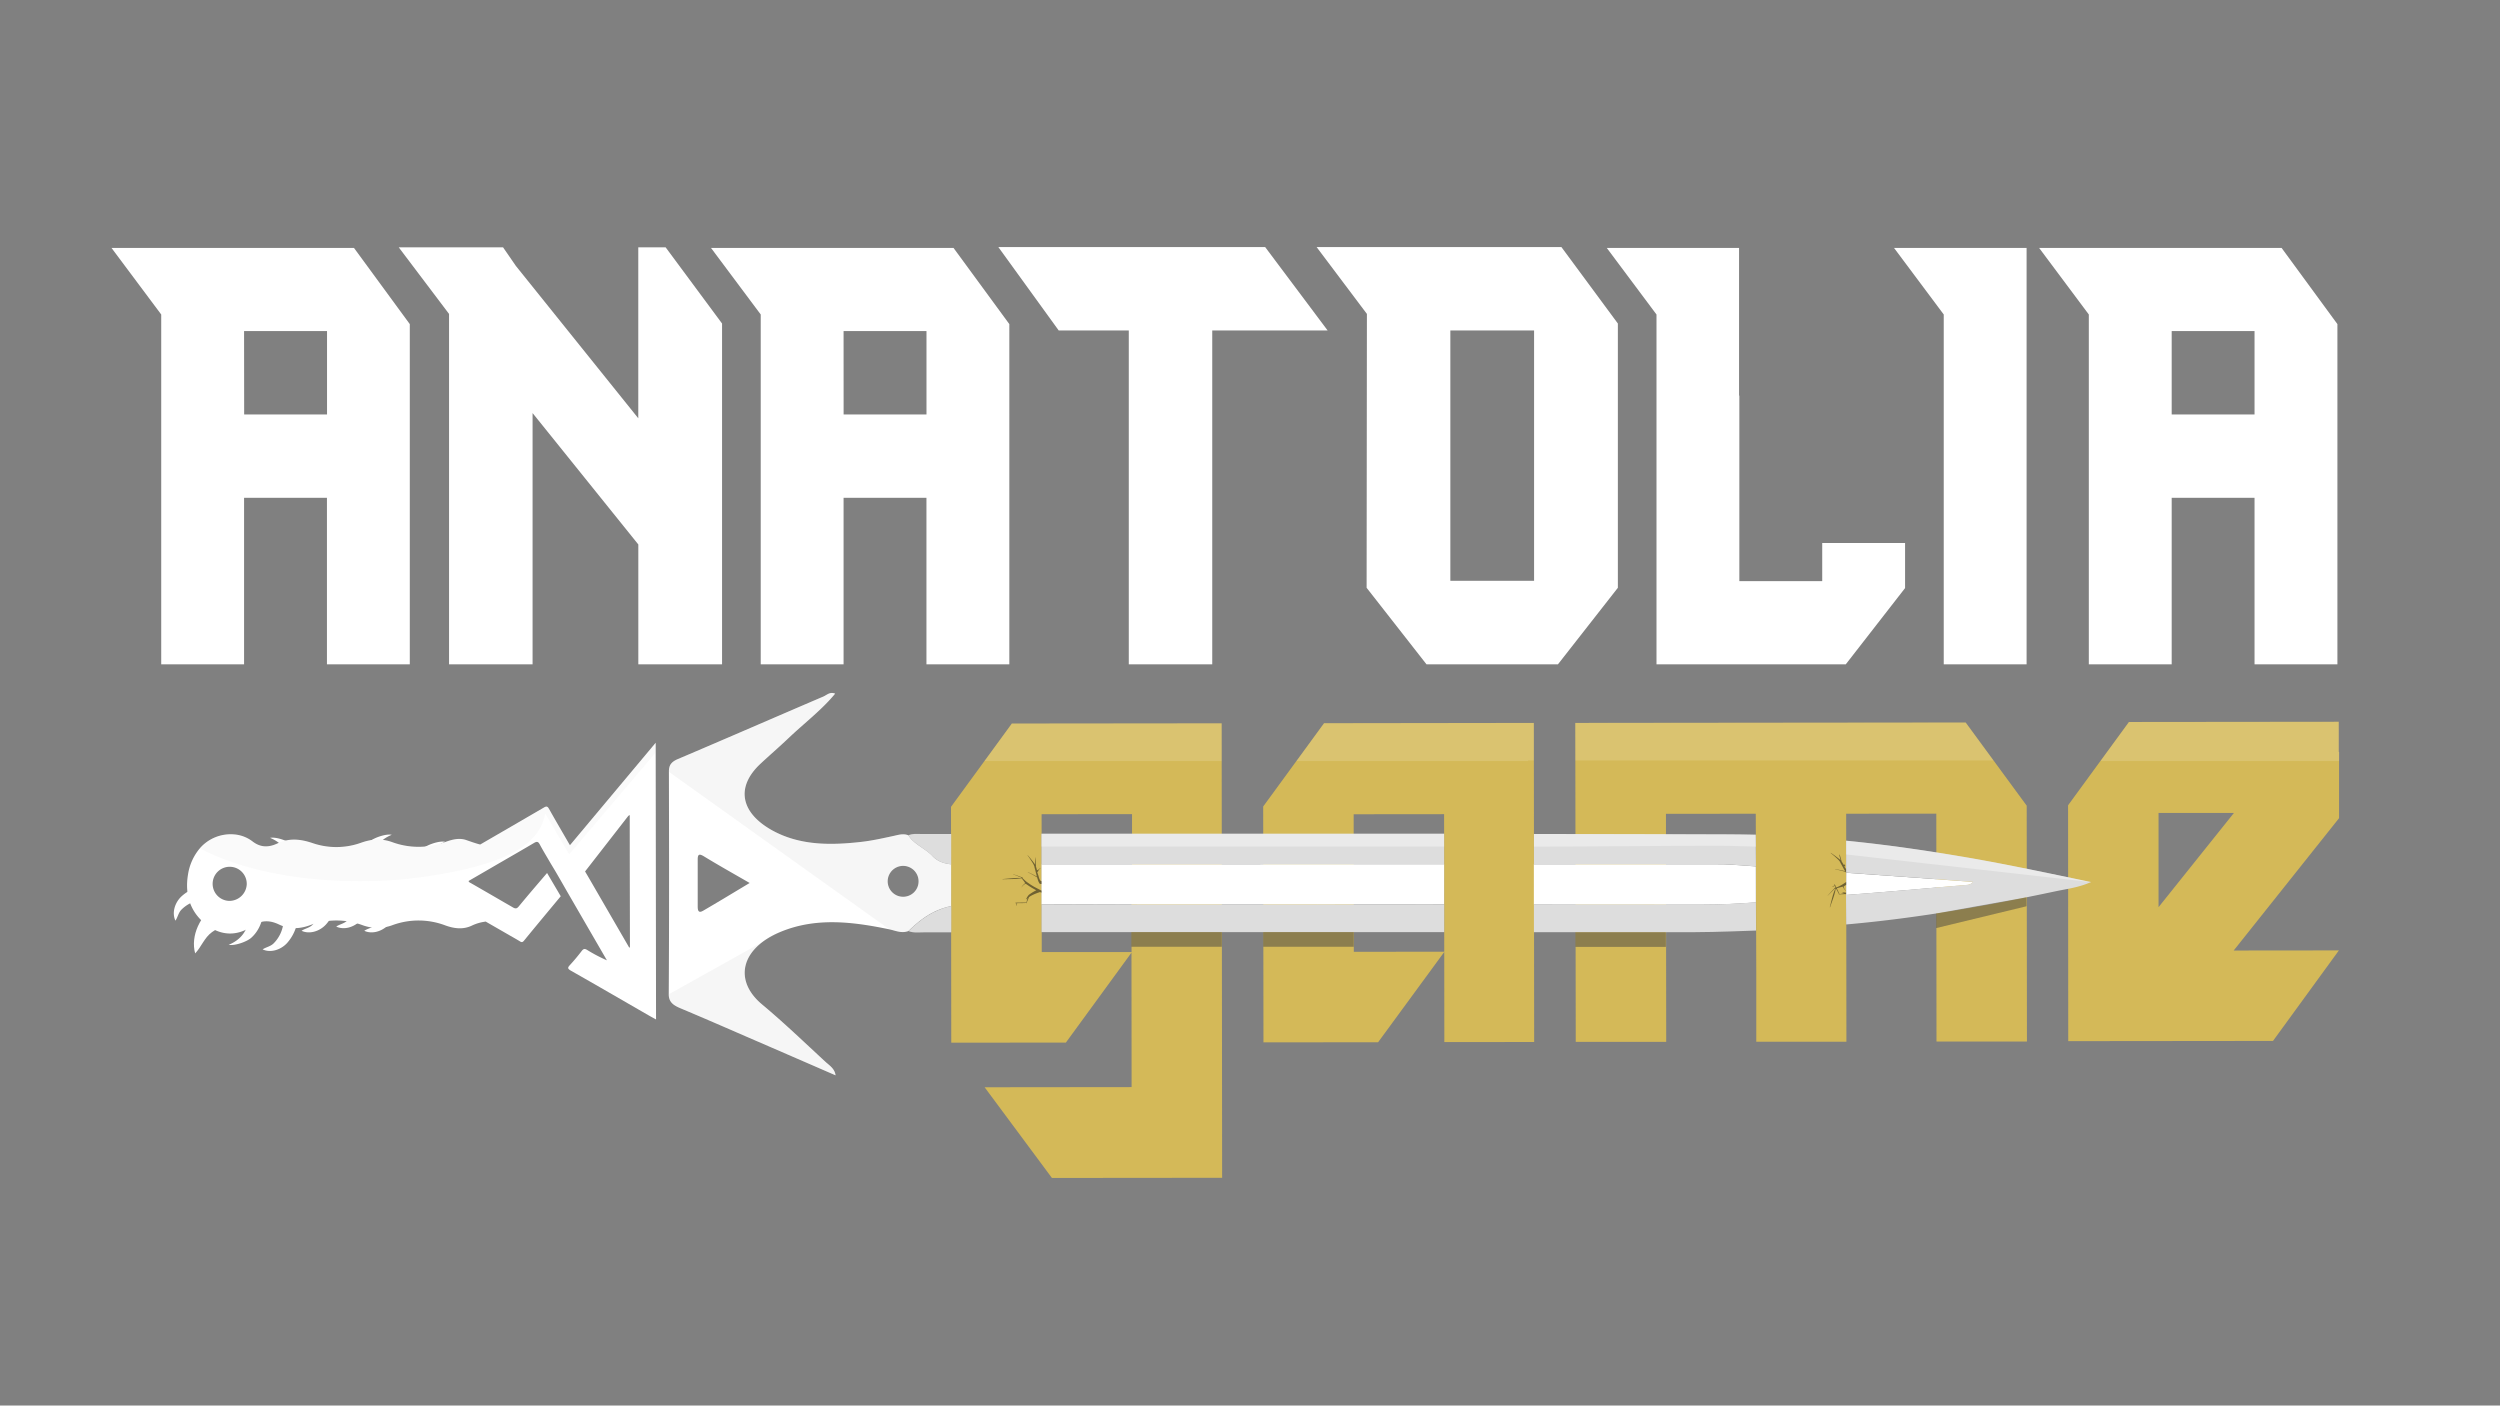 <svg id="Layer_1" data-name="Layer 1" xmlns="http://www.w3.org/2000/svg" viewBox="0 0 1366 768"><rect x="0" y="0" width="1366" height="768" fill="#808080" stroke="none"/><defs><style>.cls-1{fill:#d4b958;}.cls-2{fill:#fff;}.cls-3{fill:#3d3d3e;}.cls-4{fill:#ddd;}.cls-5{opacity:0.38;}.cls-6{opacity:0.5;}.cls-7{fill:#434344;}.cls-8{fill:#0a0a0a;}.cls-9{fill:none;}.cls-10{opacity:0.12;}.cls-11{fill:#b2b2b2;}.cls-12{opacity:0.4;}.cls-13{opacity:0.35;}.cls-14{opacity:0.1;}.cls-15{opacity:0.07;}</style></defs><title>Artboard 1 copy 3</title><path class="cls-1" d="M538,594.08l80.31-.09-.07-73.45L582.4,569.66l-62.63.07-.14-128.88,33.24-45.51,114.64-.12.26,248.32-93,.09Zm80.2-104.25h.35l0-45-49.42.05.08,75.33,49.08,0Z"/><path class="cls-1" d="M690.21,440.67l33.24-45.51L838.08,395l.19,174.35-49.08.05-.05-49.25L753,569.48l-62.64.07Zm98.85,4.19-49.42.05.08,75.16,49.42-.05Z"/><path class="cls-1" d="M860.74,395l213.31-.22,33.34,45.44.13,128.88-49.42,0L1058,444.57l-49.25.05.13,124.59-49.25,0,0-38.44-.27-86.15-49.08.06.14,124.59-49.43,0Z"/><path class="cls-1" d="M1130,440l33.24-45.51,114.64-.12v16.47h.18l0,36.21-57.58,72.31,57.49-.06-36,49.46-111.88.12Zm90.61,4.2-41.18,0,0,51.48Z"/><path class="cls-2" d="M193.41,135.46l30.5,41.63V363H178.64v-91H133.36v91H88.09V171.84L60.92,135.46Zm-60,91h45.28V180.9H133.36Z"/><path class="cls-2" d="M363.71,135.15l30.82,41.62V363H348.78V297.5L291,225.7V363H245.36V171.53l-27.48-36.38h57l7,10.16,66.88,83.25V135.15Z"/><path class="cls-2" d="M521,135.46l30.5,41.63V363H506.21v-91H460.93v91H415.66V171.84l-27.17-36.38Zm-60.05,91h45.28V180.9H460.93Z"/><path class="cls-2" d="M616.77,363V180.58H578.49l-33-45.59H691.28l34.15,45.59H662.37V363Z"/><path class="cls-2" d="M746.72,321.17l.16-149.64L719.4,135H853.16L884,176.77v144.4L851.25,363h-71.8Zm91.5-140.59H792.47V317.36h45.75Z"/><path class="cls-2" d="M905.11,363V171.84l-27.17-36.38h72.28v80.71h.16V317.52h45.28V296.71h45.27v24.62L1008.52,363Z"/><path class="cls-2" d="M1062.06,171.84l-27.17-36.38h72.44V363h-45.27Z"/><path class="cls-2" d="M1246.66,135.46l30.5,41.63V363h-45.28v-91h-45.27v91h-45.28V171.84l-27.16-36.38Zm-60.05,91h45.27V180.9h-45.27Z"/><path class="cls-2" d="M789.08,473.19v-1h-.7q-109.65,0-219.31.06l0,21.81c73.33.36,146.67.12,220,.12"/><path class="cls-2" d="M959.38,473.41l-14.28-1c-2.3-.17-4.63-.15-7-.16h-100v22q45.81,0,91.62.06c10,0,19.84-.5,29.69-1.24"/><path class="cls-2" d="M1008.75,489c22-1.6,44-3.62,66-5.47a4.46,4.46,0,0,0,3.32-1.62q-10.53-.8-21-1.57l-48.26-3.44"/><path class="cls-3" d="M458.38,378.86l0,0,.21.08Z"/><path class="cls-4" d="M504.77,509.44h15V495.07c-10.05,2.14-16.75,7.29-23.35,13.67C499,509.86,502,509.44,504.77,509.44Z"/><path class="cls-4" d="M519.73,455.69H503.17c-2.3,0-4.69-.3-6.82.72,2.8,4.77,9.24,7.18,13.07,11.26,2.71,2.9,6.09,4.17,10.31,4.59V455.69Z"/><path class="cls-4" d="M789.1,496.67v-2.46c-73.33,0-146.67.24-220-.12l0,15.23h65.29q77.36,0,154.71,0"/><path class="cls-4" d="M789.06,457.66v-2.1c-5.37,0-104.27,0-154.32,0H569.06v16.72q109.65-.11,219.31-.06h.7"/><g class="cls-5"><path class="cls-2" d="M789.06,456.43v-.88h-220v7q109.65,0,219.31,0h.7"/></g><path class="cls-4" d="M959.44,493c-9.85.74-19.74,1.27-29.69,1.24q-45.81-.13-91.62-.06v15.16q43.93,0,87.87,0c10.67,0,31.51-.81,33.49-.89"/><path class="cls-4" d="M1008.76,505.12l1.23-.1c38.5-3.45,76.13-10.15,113.37-18.06,6-1.26,12.35-2,19.21-5-23.4-4.87-45.28-9.57-67.49-13.41-22-3.79-44.09-7-66.35-9.2v17.47L1057,480.3q10.53.76,21,1.57a4.46,4.46,0,0,1-3.32,1.62c-22,1.85-43.94,3.87-66,5.47v3.67"/><path class="cls-4" d="M959.33,456.19c-4.67-.13-9.34-.23-14-.25q-53.58-.22-107.17-.25v16.53h100c2.32,0,4.65,0,7,.16l14.28,1"/><g class="cls-6"><rect class="cls-7" x="618.17" y="509.3" width="49.42" height="8.01"/></g><g class="cls-6"><rect class="cls-7" x="690.24" y="509.3" width="49.42" height="8.01"/></g><g class="cls-6"><rect class="cls-7" x="860.81" y="509.37" width="49.42" height="8.01"/></g><g class="cls-6"><polygon class="cls-7" points="1107.29 495.18 1057.9 507.11 1057.9 499.13 1107.29 490.29 1107.29 495.18"/></g><g class="cls-6"><path class="cls-8" d="M569.06,486.64l-3.82-2a39,39,0,0,1-4.54-3c-.65-.49-1.42-1.39-2.24-2l.38.13c.1,0,.17-.13.07-.18-1.76-.75-3.59-1.35-5.39-2,0,0-.07.06,0,.08,1.41.57,2.82,1.18,4.25,1.72l.3.36c-3.35-.22-6.91.33-10.25.56-.08,0-.08.14,0,.13,3.39-.13,7,0,10.36-.56a24.61,24.61,0,0,1,2,2.68,9.54,9.54,0,0,0-.78.66,5,5,0,0,0-1.24,1.64,0,0,0,0,0,.06,0,5.53,5.53,0,0,1,1.39-1.54,3.64,3.64,0,0,1,.8-.43l.07,0a41.52,41.52,0,0,0,4.21,2.71c.51.29,1,.57,1.54.84a26.2,26.2,0,0,0-3.65,2.2c-.16.1-.3.21-.45.31-.27.38-.57.73-.81,1.12s-.57.95-.81,1.44l.95-.74a15.36,15.36,0,0,0-.6,2.38c-1.68,0-3.39,0-5.08.06a.09.09,0,0,1,0-.05c0-.15-.25-.19-.28,0s0,.07,0,.11l-.84.05a.08.08,0,0,0,0,.16l.8,0a8.18,8.18,0,0,0-.1,1.48,0,0,0,0,0,.07,0,7.54,7.54,0,0,0,.33-1.48c1.69,0,3.39,0,5.07-.1,0,.08,0,.16,0,.23a.05.05,0,0,0,.1,0c0-.09,0-.19.08-.28a.16.16,0,0,0,0-.09c.33-1,.87-2,1.2-3,.31-.23.62-.45.94-.66a25.58,25.58,0,0,1,4.69-2,.89.89,0,0,0,.3-.18,3.26,3.26,0,0,0,1,.3Z"/></g><g class="cls-6"><path class="cls-8" d="M1008.75,486.85a4.9,4.9,0,0,1-1.13-1.55,3.16,3.16,0,0,1-.23-.89v-.07c.47-.27.92-.57,1.36-.86v-1.56c-.91.62-1.83,1.23-2.79,1.79s-2.17,1-3.14,1.57c.09-.11.2-.21.29-.32s-.09-.21-.18-.12c-1.54,1.46-2.91,3-4.34,4.57,0,0,0,.09.09,0,1.18-1.18,2.42-2.36,3.58-3.57l.54-.18c-1.47,3.14-2.1,6.71-3,10,0,.09.14.13.17,0,1.06-3.27,2.56-6.71,3.06-10.08a38,38,0,0,1,3.9-1.11,5.84,5.84,0,0,0,.5.94,5.06,5.06,0,0,0,1.36,1.53Z"/></g><g class="cls-6"><path class="cls-8" d="M1008.75,487.78c-.21,0-.41-.09-.62-.11a14.92,14.92,0,0,0-1.65-.1l1.08.53a16,16,0,0,0-2.4.5c-.71-1.52-1.45-3.07-2.26-4.55h0a.14.14,0,0,0-.09-.27l-.1,0c-.13-.25-.27-.5-.41-.74a.08.08,0,0,0-.14.07c.1.25.22.49.32.73a9.11,9.11,0,0,0-1.37.55,0,0,0,0,0,0,.08,8.38,8.38,0,0,0,1.48-.35c.7,1.53,1.5,3,2.29,4.52l-.22.06c-.06,0,0,.1,0,.09l.29-.05a.13.13,0,0,0,.09,0c1.08-.16,2.19-.09,3.26-.24l.37.21Z"/></g><g class="cls-6"><path class="cls-8" d="M569.06,481.49l-.58-.29c-.72-.87-1-2.71-1.43-3.81-.11-.3-.22-.61-.34-.91a.88.88,0,0,0,.35-.2c.21-.18.22-.33.32-.58a5.89,5.89,0,0,1,1.1-1.31.08.08,0,0,0-.12-.12,10.74,10.74,0,0,1-1.15,1c-.2.11-.41.12-.6.24-.19-.74-.34-1.43-.59-2.12a33.62,33.62,0,0,0-.23-5.14s0,0,0,0a26,26,0,0,0-.14,3.95c0,.1,0,.2,0,.3-.09-.16-.19-.31-.3-.47-1.16-1.62-2.46-3.18-3.76-4.7,0-.06-.16,0-.11.08a54.44,54.44,0,0,1,3.14,4.72,10.87,10.87,0,0,1,.62,1.53.22.22,0,0,0,0,.21c.48,1.68.86,3.4,1.32,5.09-1.59-.88-3.21-1.69-4.88-2.41-.08,0-.11.09,0,.13a42.4,42.4,0,0,1,5,2.73c.17.62.36,1.23.58,1.83a5.38,5.38,0,0,0,.92,1.7,2.64,2.64,0,0,0,.94,0Z"/></g><g class="cls-6"><path class="cls-8" d="M1008.7,474.93c-.14-.22-.27-.45-.4-.63s-.37-.53-.56-.79a.87.87,0,0,0,.28-.29c.07-.09.19,0,.33.11a1,1,0,0,1-.09-.18,1.51,1.51,0,0,1-.11-.22,1.12,1.12,0,0,1-.11-.25,1.48,1.48,0,0,1-.13-.21,1.22,1.22,0,0,1-.12-.19,3,3,0,0,0-.4.3,20.45,20.45,0,0,0-1.12-1.89c-.29-1.1-.59-2.22-.95-3.3,0,0,0-.07-.05-.1a1.12,1.12,0,0,1-.32-.53.13.13,0,0,1-.06-.07c.18,1,.46,2,.7,3l.06.29a5.11,5.11,0,0,0-.41-.38c-1.53-1.27-3.19-2.45-4.83-3.58-.06-.05-.15,0-.09.11a56.1,56.1,0,0,1,4.25,3.75,11.2,11.2,0,0,1,1,1.33.2.2,0,0,0,0,.21c.9,1.49,1.7,3.06,2.58,4.58a54.09,54.09,0,0,0-5.33-1.08c-.09,0-.09.11,0,.13a41.12,41.12,0,0,1,5.57,1.36l.31.48Z"/></g><path class="cls-2" d="M509.42,467.67c-3.83-4.08-10.27-6.49-13.07-11.26-2.84-1.14-5.43-.23-8.2.36-5.7,1.22-11.42,2.53-17.26,3.2-17.21,2-34,2-49-6.29C404.55,444,402,430,415.43,417.41c5-4.68,10.27-9.2,15.22-13.91,8.55-8.17,18.38-15.59,25.67-24.49-2.84-1.2-4.56.78-6.46,1.59-26.52,11.34-52.89,22.87-79.46,34.14-4.12,1.74-4.92,3.85-4.91,7,.1,40.51.17,81-.09,121.53,0,4,2.13,5.86,6.27,7.6,12.41,5.21,24.72,10.57,37,15.91,15.7,6.79,31.38,13.62,47.88,20.78-.43-3.66-3.38-5.41-5.52-7.38-11.42-10.53-22.55-21.26-34.63-31.35-15.73-13.15-11.54-30.6,9.89-39.57,19.46-8.14,39.52-5.64,59.59-1.48,3.42.71,6.7,2.36,10.46.94,6.6-6.38,13.3-11.53,23.35-13.67V472.26C515.51,471.84,512.13,470.57,509.42,467.67Zm-125.33,30c-2.54,1.48-2.86-.4-2.86-2.37q0-12.84,0-25.69c0-2.83.8-3.29,3.43-1.68,7.9,4.83,16,9.35,24.95,14.53C400.58,487.88,392.38,492.86,384.09,497.68ZM493.48,490a8.44,8.44,0,1,1,8.43-8.43A8.43,8.43,0,0,1,493.48,490Z"/><path class="cls-9" d="M381.24,469.62q0,12.86,0,25.69c0,2,.32,3.85,2.86,2.37,8.29-4.82,16.49-9.8,25.53-15.21-9-5.18-17.05-9.7-24.95-14.53C382,466.33,381.25,466.79,381.24,469.62Z"/><g class="cls-5"><path class="cls-2" d="M959.33,455.88q-7-.08-14-.1-53.58-.09-107.17-.09v.23c0,.06,0,.14,0,.21h0v6.46c33.07,0,67-.46,100-.46,2.32,0,4.65,0,7,.06l14.28.4Z"/></g><g class="cls-5"><path class="cls-2" d="M1008.72,466.88,1142.57,482c-23.4-4.87-45.28-9.57-67.49-13.41-22-3.79-44.09-7-66.35-9.2v7.49Z"/></g><g class="cls-10"><path class="cls-11" d="M365.4,543.29c0,4,2.13,5.86,6.27,7.6,12.41,5.21,24.72,10.57,37,15.91,15.7,6.79,31.38,13.62,47.88,20.78-.43-3.66-3.38-5.41-5.52-7.38-11.42-10.52-22.55-21.26-34.63-31.35-15.73-13.15-11.54-30.6,9.89-39.57"/></g><g class="cls-10"><path class="cls-11" d="M509.42,467.67c-3.83-4.08-10.27-6.49-13.07-11.26-2.84-1.14-5.43-.23-8.2.36-5.7,1.22-11.42,2.53-17.26,3.2-17.21,2-34,2-49-6.29C404.55,444,402,430,415.43,417.41c5-4.68,10.27-9.2,15.22-13.91,8.55-8.17,18.38-15.59,25.67-24.49-2.84-1.2-4.56.78-6.46,1.59-26.52,11.34-52.89,22.87-79.46,34.14-4.12,1.74-4.92,3.85-4.91,7l120.43,86c3.42.71,6.7,2.36,10.46.94,6.6-6.38,13.3-11.53,23.35-13.67V472.26C515.51,471.84,512.13,470.57,509.42,467.67ZM493.48,490a8.44,8.44,0,1,1,8.43-8.43A8.43,8.43,0,0,1,493.48,490Z"/></g><g class="cls-12"><g class="cls-13"><polygon class="cls-2" points="667.53 415.83 667.51 395.22 552.87 395.34 537.9 415.83 667.53 415.83"/></g><g class="cls-13"><path class="cls-2" d="M835,415.5h3.11l0-20.46-114.63.12-15.1,20.67H835C835,415.65,835,415.5,835,415.5Z"/></g><g class="cls-13"><polygon class="cls-2" points="1089.24 415.5 1074.05 394.79 860.74 395.01 860.76 415.5 1089.24 415.5"/></g><g class="cls-13"><polygon class="cls-2" points="1278.11 415.83 1278.11 410.87 1277.93 410.87 1277.92 394.4 1163.28 394.52 1147.72 415.83 1278.11 415.83"/></g></g><path class="cls-2" d="M140.55,501.9c-9,0-17.21,2-24.65,7.36-4.31,3.09-5.84,8.14-9.33,11.74h.08c-2.68-9.61,2.62-21.18,12.38-27.46"/><path class="cls-2" d="M143.46,518.72c4.11,2,9.74.5,13.35-3.39a23.73,23.73,0,0,0,5.9-13.29c.95-6.92,4.63-11.52,11.06-14.19-3.06-.68-9.76,1.56-12.3,3.81-4,3.57-5.83,8.23-6.71,13.32a18.6,18.6,0,0,1-5.28,10.51c-1.73,1.7-4.13,2-6,3.27Z"/><path class="cls-2" d="M199,508.56c4.11,2,9.74.51,13.35-3.39a23.73,23.73,0,0,0,5.9-13.28c.94-6.93,4.63-11.53,11.05-14.19-3.05-.69-9.75,1.55-12.29,3.8-4,3.57-5.83,8.23-6.71,13.32a18.6,18.6,0,0,1-5.28,10.51c-1.73,1.7-4.13,2-6,3.27Z"/><path class="cls-2" d="M183.71,506.27c4.11,2,9.74.51,13.35-3.39A23.73,23.73,0,0,0,203,489.6c.94-6.93,4.63-11.53,11-14.19-3-.68-9.76,1.55-12.29,3.8-4,3.58-5.83,8.23-6.72,13.32A18.46,18.46,0,0,1,189.73,503c-1.74,1.7-4.13,2-6,3.27Z"/><path class="cls-2" d="M183.75,487c4.11,2,9.74.5,13.35-3.39a23.73,23.73,0,0,0,5.9-13.29c.94-6.92,4.63-11.52,11.05-14.19-3.05-.68-9.75,1.56-12.29,3.81-4,3.57-5.83,8.23-6.71,13.32a18.6,18.6,0,0,1-5.28,10.51c-1.73,1.7-4.13,2-6,3.27Z"/><path class="cls-2" d="M164.73,508.56c4.11,2,9.75.51,13.35-3.39a23.66,23.66,0,0,0,5.9-13.28c1-6.93,4.64-11.53,11.06-14.19-3.06-.69-9.76,1.55-12.3,3.8-4,3.57-5.83,8.23-6.71,13.32a18.6,18.6,0,0,1-5.28,10.51c-1.73,1.7-4.13,2-6,3.27Z"/><path class="cls-2" d="M155.26,485.38c-4.11-2-9.75-.51-13.35,3.39a23.7,23.7,0,0,0-5.9,13.28c-.95,6.92-4.63,11.53-11.06,14.19,3.06.68,9.76-1.56,12.3-3.81,4-3.57,5.83-8.22,6.71-13.31a18.54,18.54,0,0,1,5.28-10.51c1.73-1.7,4.13-2,6-3.27Z"/><path class="cls-2" d="M109.65,491.77a18.53,18.53,0,0,0-10.52,5.28c-1.69,1.73-2,4.13-3.27,6h0c-2-4.11-.5-9.75,3.39-13.35a23.66,23.66,0,0,1,13.29-5.9"/><path class="cls-2" d="M212.86,490.82c4.12,2,9.75.51,13.35-3.39a23.66,23.66,0,0,0,5.9-13.28c.95-6.93,4.64-11.53,11.06-14.19-3-.69-9.76,1.55-12.3,3.8-4,3.57-5.82,8.23-6.71,13.32a18.58,18.58,0,0,1-5.27,10.51c-1.74,1.7-4.14,2-6,3.27Z"/><path class="cls-2" d="M177.88,488.67c-4.11,2-9.75.51-13.35-3.39a23.66,23.66,0,0,1-5.9-13.28c-.95-6.93-4.64-11.53-11.06-14.19,3.05-.68,9.76,1.55,12.3,3.8,4,3.58,5.83,8.23,6.71,13.32a18.48,18.48,0,0,0,5.28,10.51c1.73,1.7,4.13,2,6,3.27Z"/><g class="cls-14"><path class="cls-2" d="M109.15,463.64A22.31,22.31,0,0,1,127.39,456"/></g><path class="cls-2" d="M265.57,503.66q9,5.18,17.93,10.33c.89.51,1.66,1.43,2.8,0,6.65-8.14,13.38-16.2,20.09-24.28L298.92,477c-5.13,6-10.31,12-15.37,18.15-1.06,1.29-1.76,1.56-3.28.66-1.89-1.11-3.81-2.19-5.71-3.3q-8.6-5-17.22-9.95c-.46-.27-1.06-.4-1.33-1.18l9.09-5.27c3.17-1.83,6.33-3.69,9.51-5.52h0c5.74-3.32,11.48-6.62,17.19-10,1.54-.91,2.26-.82,3.12.8,1.86,3.48,3.92,6.84,5.89,10.25l2.41,4c2.14,3.64,4.23,7.3,6.34,11q11,19,22.06,38.09a87.06,87.06,0,0,1-10.82-5.69c-1.31-.79-2-.66-2.95.57-2.05,2.67-4.21,5.28-6.5,7.75-1.36,1.47-1.13,2,.56,3,14.11,8,28.16,16.18,42.24,24.28,1.35.78,2.72,1.51,4.31,2.39-.06-48.63-.13-96.94-.19-145.87,0-1.78,0-3.55,0-5.33l-46.86,56C307.46,455,303.68,448.56,300,442c-.75-1.31-1.28-1.65-2.73-.81l-.9.53q-17,9.89-34,19.74h0c-2.55-.67-5.06-1.56-7.58-2.44-3.8-1.34-7.68-.32-11.37,1a41.75,41.75,0,0,1-29.24.08c-5.79-2.06-11.19-1.67-16.94.39a39.89,39.89,0,0,1-26.5.16c-6.63-2.23-12.73-2.85-19.09.18-4.65,2.21-9.05,2.4-13.5-.95a19,19,0,0,0-10.73-4,22.31,22.31,0,0,0-18.24,7.65,29,29,0,0,0-6.48,14.49c-1.78,10.83,1.25,20.55,10.25,27.39,7.93,6,16.63,6.22,24.88.61,4.93-3.36,9.53-3.31,14.61-.88,5.54,2.65,11.13,2.52,16.9.41a41.37,41.37,0,0,1,28.7-.05,23.47,23.47,0,0,0,16.41,0,41.25,41.25,0,0,1,28.7.08c4.91,1.81,9.87,2.47,14.68.17a24.19,24.19,0,0,1,7.77-2.21M125.38,492.25a9.32,9.32,0,1,1,9.44-9A9.54,9.54,0,0,1,125.38,492.25Zm218.41,25.49-19.11-33c-1.66-2.86-3.29-5.73-5-8.57l23.61-30.35a4.38,4.38,0,0,1,.8-.47c0,24.24.07,48.26.11,72.27Z"/><g class="cls-14"><path class="cls-2" d="M358.26,405.85l-46.86,56"/></g><g class="cls-15"><path class="cls-11" d="M358.27,411.18c0-1.78,0-3.55,0-5.33l-46.86,56C307.46,455,303.68,448.56,300,442c-.54-.94-1-1.39-1.72-1.24v0h0l-35.91,20.7c-2.55-.67-5.06-1.56-7.58-2.44-3.8-1.34-7.68-.32-11.37,1a41.75,41.75,0,0,1-29.24.08c-5.79-2.06-11.19-1.67-16.94.39a39.89,39.89,0,0,1-26.5.16c-6.63-2.23-12.73-2.85-19.09.18-4.65,2.21-9.05,2.4-13.5-.95a19,19,0,0,0-10.73-4,22.31,22.31,0,0,0-18.24,7.65c20.7,11,51.93,17.94,86.87,17.94A247.61,247.61,0,0,0,232.27,479c41-6.11,62.46-16,65.62-34.56L311,466.81Z"/></g></svg>
